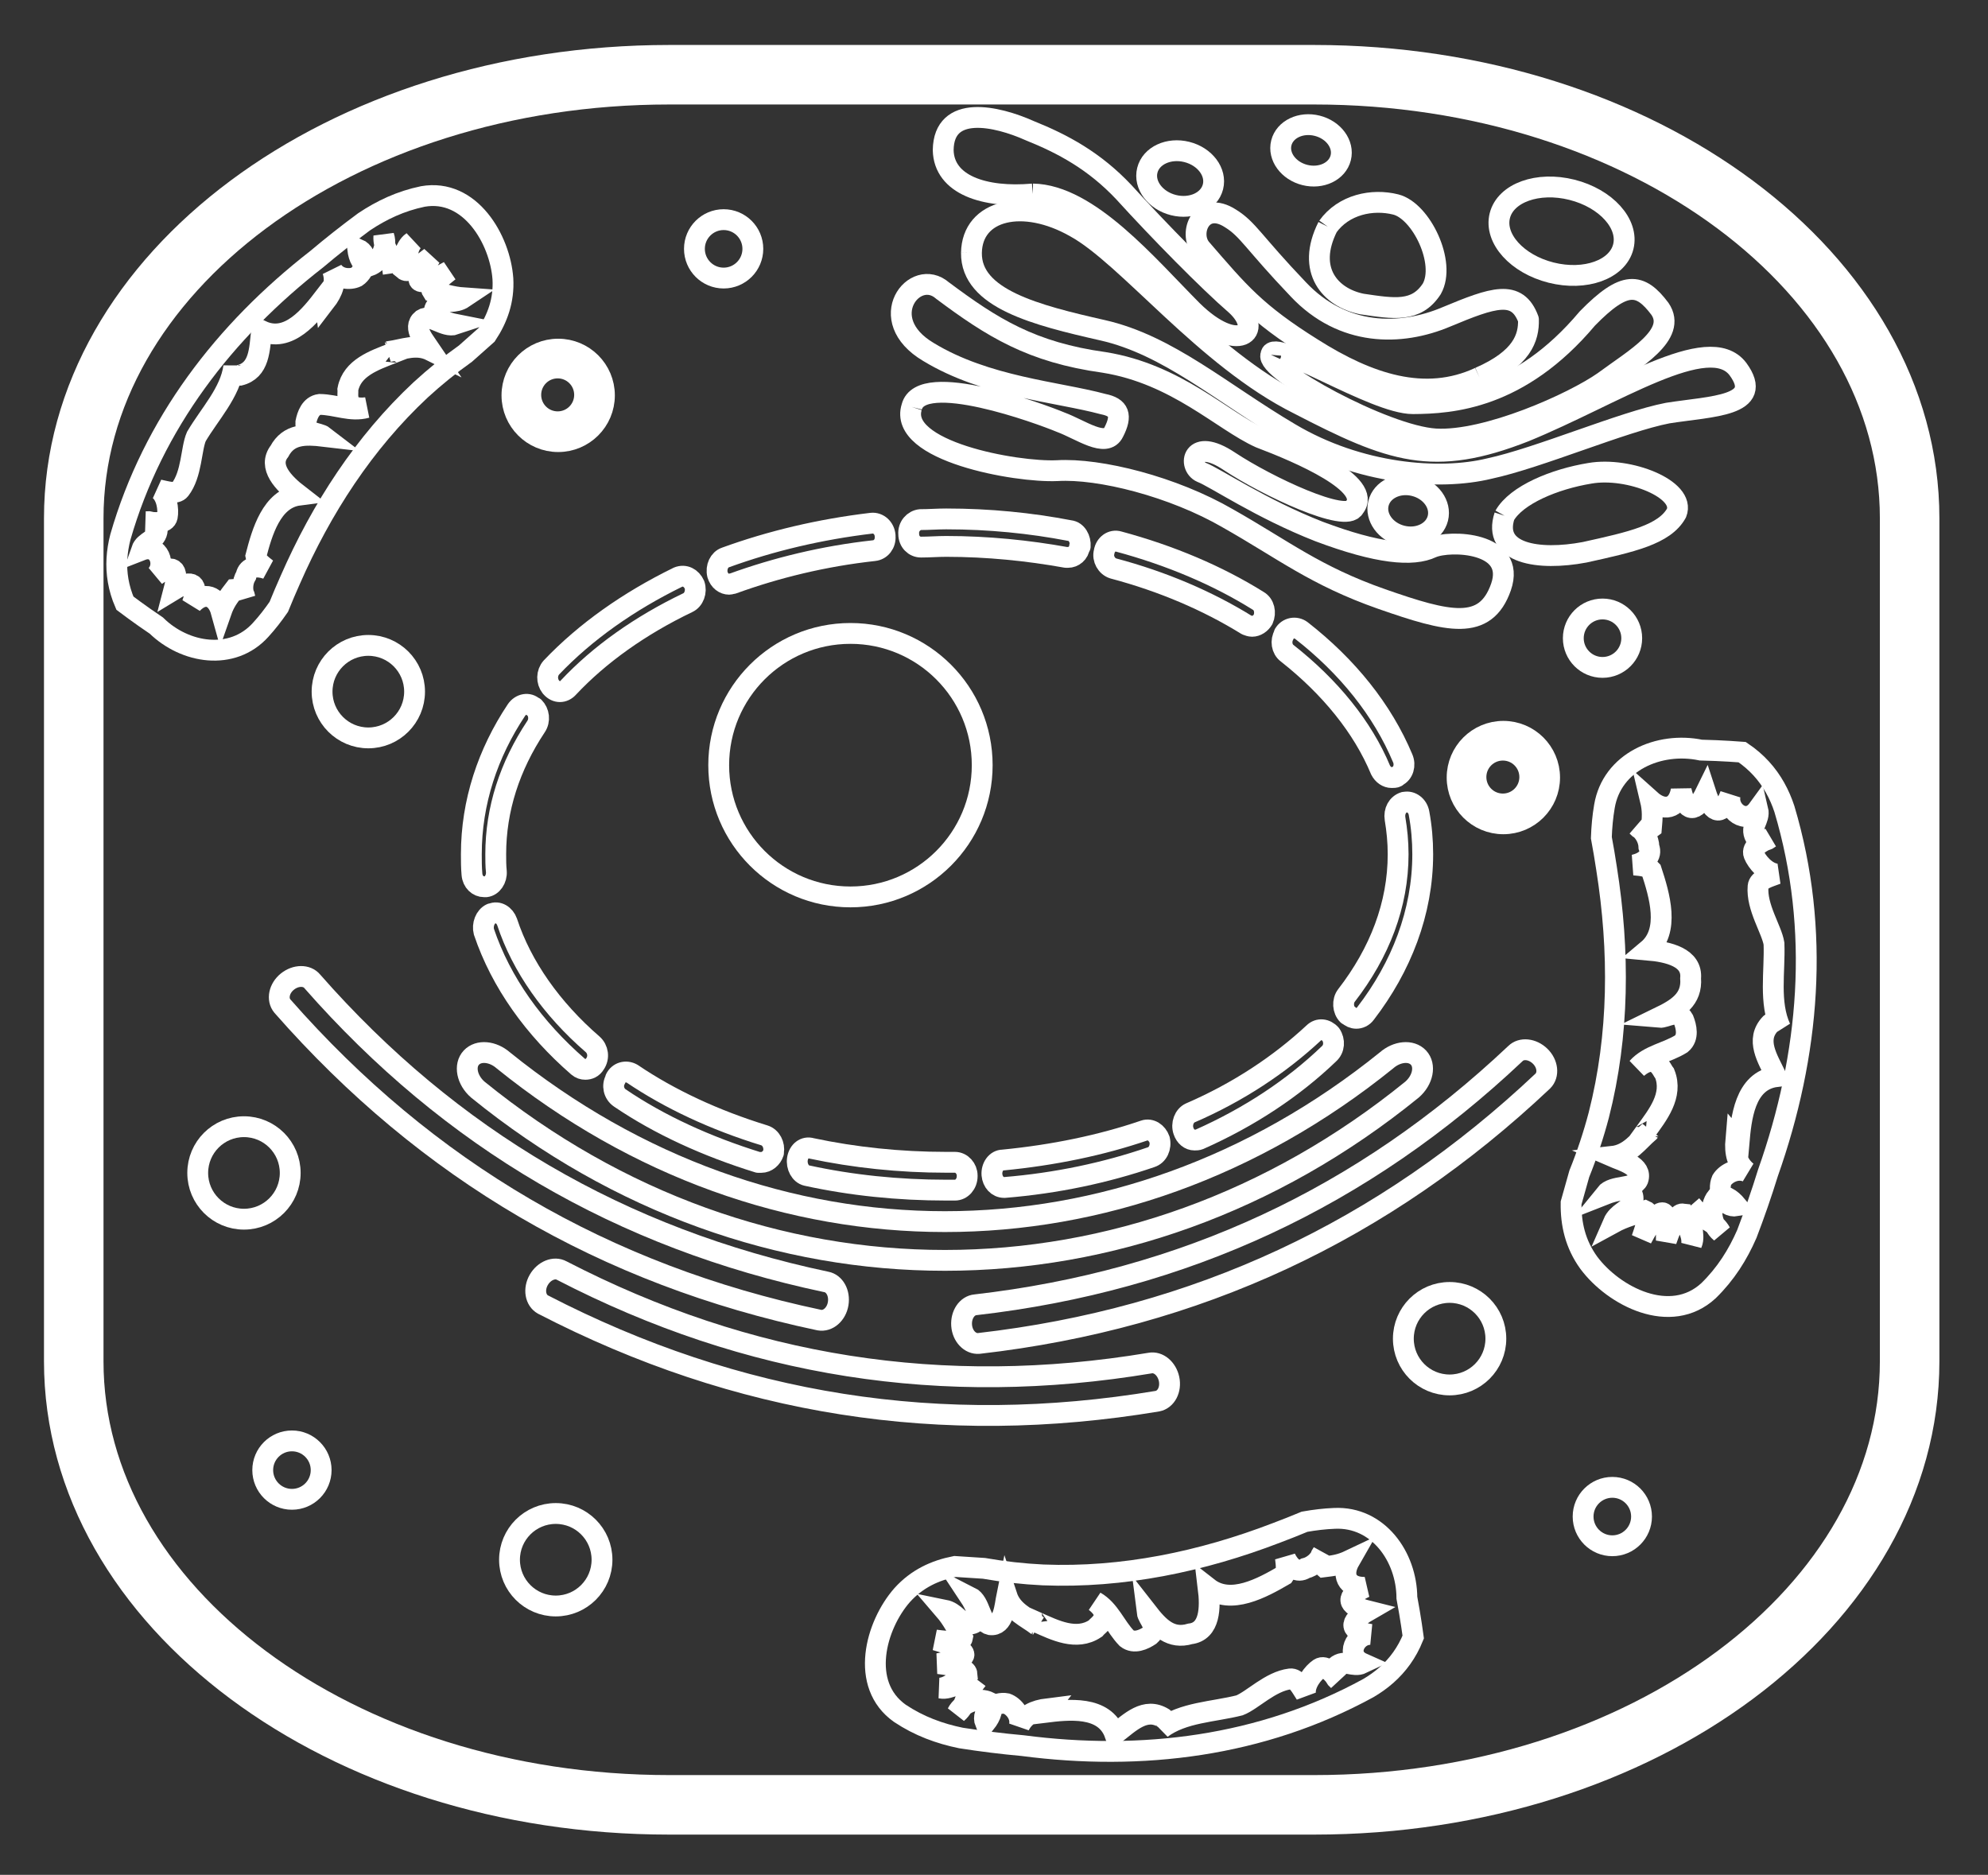 <?xml version="1.0" encoding="UTF-8" standalone="no"?>
<svg
   xmlns:dc="http://purl.org/dc/elements/1.1/"
   xmlns:cc="http://creativecommons.org/ns#"
   xmlns:rdf="http://www.w3.org/1999/02/22-rdf-syntax-ns#"
   xmlns:svg="http://www.w3.org/2000/svg"
   xmlns="http://www.w3.org/2000/svg"
   xmlns:sodipodi="http://sodipodi.sourceforge.net/DTD/sodipodi-0.dtd"
   xmlns:inkscape="http://www.inkscape.org/namespaces/inkscape"
   viewBox="0 0 668 630"
   height="630"
   width="668"
   xml:space="preserve"
   version="1.1"
   id="svg2"
   inkscape:version="0.91 r13725"
   sodipodi:docname="cell.svg"><rect x="0" y="0" width="668" height="630" fill="#333333" stroke="none"/><sodipodi:namedview
     pagecolor="#ffffff"
     bordercolor="#666666"
     borderopacity="1"
     objecttolerance="10"
     gridtolerance="10"
     guidetolerance="10"
     inkscape:pageopacity="0"
     inkscape:pageshadow="2"
     inkscape:window-width="1920"
     inkscape:window-height="998"
     id="namedview102"
     showgrid="false"
     inkscape:zoom="0.37460317"
     inkscape:cx="33.682203"
     inkscape:cy="315"
     inkscape:window-x="0"
     inkscape:window-y="0"
     inkscape:window-maximized="1"
     inkscape:current-layer="svg2" /><defs
     id="defs6"><clipPath
       id="clipPath16"
       clipPathUnits="userSpaceOnUse"><path
         id="path18"
         d="m 0,595.28 841.89,0 L 841.89,0 0,0 0,595.28 Z" /></clipPath></defs><g
     id="g32"
     transform="matrix(1.25,0,0,-1.25,641.666,457.439)"
     style="stroke:#ffffff;stroke-width:16;stroke-miterlimit:4;stroke-dasharray:none;stroke-opacity:1"><path
       inkscape:connector-curvature="0"
       d="m 0,0 c 0,-65.851 -71.66,-119.234 -160.057,-119.234 l -173.395,0 c -88.397,0 -160.057,53.383 -160.057,119.234 l 0,226.629 c 0,65.851 71.66,119.233 160.057,119.233 l 173.395,0 C -71.66,345.862 0,292.48 0,226.629 L 0,0 Z"
       style="fill:none;stroke:#ffffff;stroke-width:16;stroke-linecap:butt;stroke-linejoin:miter;stroke-miterlimit:4;stroke-dasharray:none;stroke-opacity:1"
       id="path34" /></g><g
     id="g44"
     transform="matrix(1.25,0,0,-1.25,330.037,257.121)"
     style="stroke:#ffffff;stroke-width:5.6;stroke-miterlimit:4;stroke-dasharray:none;stroke-opacity:1"><path
       inkscape:connector-curvature="0"
       d="m 0,0 c 0,-19.56 -15.856,-35.416 -35.416,-35.416 -19.56,0 -35.416,15.856 -35.416,35.416 0,19.56 15.856,35.416 35.416,35.416 C -15.856,35.416 0,19.56 0,0 Z"
       style="fill:none;stroke:#ffffff;stroke-width:5.6;stroke-linecap:butt;stroke-linejoin:miter;stroke-miterlimit:4;stroke-dasharray:none;stroke-opacity:1"
       id="path46" /></g><g
     id="g52"
     transform="matrix(1.25,0,0,-1.25,585.396,252.742)"
     style="stroke:#ffffff;stroke-width:5.6;stroke-miterlimit:4;stroke-dasharray:none;stroke-opacity:1"><path
       inkscape:connector-curvature="0"
       d="m 0,0 c 3.927,-2.645 6.784,-5.891 8.838,-9.537 1.027,-1.824 1.854,-3.747 2.513,-5.745 9.729,-32.605 6.778,-66.151 -4.42,-97.827 -0.853,-2.763 -1.756,-5.513 -2.703,-8.249 -0.947,-2.735 -1.94,-5.457 -2.973,-8.163 -1.212,-2.775 -2.625,-5.46 -4.317,-8.015 -1.692,-2.554 -3.666,-4.978 -5.978,-7.239 -10.22,-9.431 -25.487,-1.515 -32.204,7.527 -1.814,2.508 -3.019,5.118 -3.763,7.803 -0.742,2.686 -1.024,5.447 -0.98,8.256 0.75,2.596 1.487,5.208 2.204,7.832 1.042,2.584 1.999,5.194 2.872,7.826 0.874,2.631 1.663,5.286 2.368,7.96 5.504,21.578 5.608,44.105 2.091,66.289 -0.416,2.761 -0.885,5.525 -1.401,8.293 0.099,2.813 0.345,5.609 0.823,8.384 1.998,12.031 14.685,17.489 25.919,15.157 C -5.373,0.428 0,0 0,0 Z"
       style="fill:none;stroke:#ffffff;stroke-width:5.6;stroke-linecap:butt;stroke-linejoin:miter;stroke-miterlimit:4;stroke-dasharray:none;stroke-opacity:1"
       id="path54" /></g><g
     id="g60"
     transform="matrix(1.25,0,0,-1.25,581.411,267.091)"
     style="stroke:#ffffff;stroke-width:5.6;stroke-miterlimit:4;stroke-dasharray:none;stroke-opacity:1"><path
       inkscape:connector-curvature="0"
       d="m 0,0 c -1.064,-4.131 4.199,-8.35 7.404,-3.937 0.686,-2.877 -2.273,-4.495 -0.655,-7.454 0.85,-1.014 2.713,-1.178 3.727,-0.328 -1.946,-0.768 -4.905,-2.386 -4.137,-4.332 0.768,-1.945 3.317,-4.987 6.113,-5.232 -1.946,-0.768 -4.823,-1.454 -4.987,-3.318 -0.492,-5.591 3.675,-11.592 4.279,-15.401 0.277,-7.536 -1.393,-15.841 1.761,-22.691 -0.85,1.013 -1.7,2.027 -2.714,1.177 -4.137,-4.331 -0.82,-9.318 1.566,-14.223 -8.55,-1.126 -9.452,-11.376 -10.025,-17.899 l -0.85,1.014 c -0.328,-3.727 0.358,-6.605 2.989,-8.714 -2.713,1.178 -5.673,-0.44 -6.768,-2.222 -1.178,-2.713 0.276,-7.536 4.085,-6.932 -1.7,2.027 -3.481,3.123 -5.427,2.355 -2.109,-2.631 -1.587,-7.373 1.044,-9.482 -1.618,2.959 -4.413,3.205 -6.113,5.233 -3.041,-2.55 -0.492,-5.591 -1.669,-8.305 0.246,2.796 -1.454,4.823 -2.482,8.032 -1.027,0.122 -2.652,-2.198 -4.341,-7.204 0.09,5.147 -0.014,7.513 -1.105,7.525 -1.091,0.012 -3.088,-2.361 -5.502,-6.944 1.611,4.653 2.163,6.965 0.971,7.473 -2.808,-0.966 -5.686,-1.652 -8.645,-3.269 1.177,2.713 4.055,3.399 5.151,5.181 1.423,5.509 -5.345,3.287 -7.291,2.519 2.109,2.632 7.618,1.208 8.796,3.922 1.26,3.645 -4.249,5.069 -6.963,6.246 2.371,0.261 4.104,1.283 5.625,2.557 1.52,1.275 2.829,2.803 4.35,4.08 -0.001,-0.002 -0.933,0.08 -0.933,0.08 3.206,4.413 7.425,9.676 5.121,15.513 -0.85,1.014 -2.304,5.837 -7.373,1.588 3.124,3.481 7.865,4.003 11.838,6.471 2.027,1.7 1.342,4.577 0.574,6.523 -1.618,2.959 -4.659,0.409 -6.523,0.573 4.905,2.386 8.878,4.854 8.438,10.526 0.492,5.591 -5.949,7.097 -11.54,7.589 6.083,5.099 3.175,14.745 0.953,21.514 -0.85,1.013 -2.713,1.177 -4.577,1.341 2.878,0.686 4.905,2.386 3.961,4.829 -0.064,2.106 -1.278,4.325 -3.059,5.421 0.85,-1.014 2.713,-1.178 3.727,-0.328 0.246,2.796 0.41,4.659 -0.276,7.537 3.481,-3.123 7.291,-2.519 8.269,2.558 1.303,-5.732 3.799,-6.343 6.606,-0.581 C -4.604,-5.603 -2.09,-5.525 0,0 Z"
       style="fill:none;stroke:#ffffff;stroke-width:5.6;stroke-linecap:butt;stroke-linejoin:miter;stroke-miterlimit:4;stroke-dasharray:none;stroke-opacity:1"
       id="path62" /></g><g
     id="g68"
     transform="matrix(1.25,0,0,-1.25,41.972,202.682)"
     style="stroke:#ffffff;stroke-width:5.6;stroke-miterlimit:4;stroke-dasharray:none;stroke-opacity:1"><path
       inkscape:connector-curvature="0"
       d="m 0,0 c -1.756,4.06 -2.367,8.053 -2.146,11.956 0.111,1.952 0.43,3.881 0.919,5.785 8.778,30.55 28.004,55.451 52.777,74.724 2.063,1.743 4.158,3.451 6.282,5.126 2.124,1.674 4.276,3.315 6.453,4.923 2.352,1.571 4.816,2.972 7.435,4.129 2.618,1.156 5.392,2.068 8.35,2.682 12.791,2.268 20.811,-11.653 21.538,-22.151 0.164,-2.886 -0.204,-5.546 -0.972,-8.034 -0.77,-2.486 -1.94,-4.8 -3.39,-6.988 -1.898,-1.663 -3.794,-3.347 -5.68,-5.05 -2.122,-1.507 -4.19,-3.077 -6.203,-4.708 -2.013,-1.63 -3.972,-3.32 -5.875,-5.068 C 64.285,43.127 52.851,25.458 44.437,6.236 43.374,3.855 42.349,1.445 41.361,-0.993 39.865,-3.156 38.263,-5.231 36.488,-7.173 28.853,-15.63 16.123,-13.529 8.462,-6.034 4.01,-3.045 0,0 0,0 Z"
       style="fill:none;stroke:#ffffff;stroke-width:5.6;stroke-linecap:butt;stroke-linejoin:miter;stroke-miterlimit:4;stroke-dasharray:none;stroke-opacity:1"
       id="path70" /></g><g
     id="g76"
     transform="matrix(1.25,0,0,-1.25,52.337,193.403)"
     style="stroke:#ffffff;stroke-width:5.6;stroke-miterlimit:4;stroke-dasharray:none;stroke-opacity:1"><path
       inkscape:connector-curvature="0"
       d="m 0,0 c 2.919,2.713 0.905,8.684 -3.84,6.828 0.91,2.609 4.053,2.39 4.272,5.534 -0.157,1.225 -1.541,2.293 -2.766,2.136 1.917,-0.377 5.06,-0.596 5.437,1.322 0.376,1.917 -0.097,5.594 -2.172,7.197 1.918,-0.377 4.527,-1.287 5.595,0.096 3.204,4.15 2.95,10.97 4.395,14.271 3.58,6.067 9.079,11.758 10.05,18.736 0.158,-1.225 0.316,-2.451 1.541,-2.293 5.437,1.322 5.341,6.916 5.936,11.977 7.293,-3.424 13.168,4.185 16.907,9.027 l 0.157,-1.226 c 2.136,2.766 3.047,5.376 2.04,8.361 1.541,-2.294 4.684,-2.513 6.444,-1.663 2.294,1.541 3.581,6.067 0.28,7.512 0.315,-2.452 1.164,-4.212 3.082,-4.588 2.985,1.007 4.964,4.999 3.957,7.985 -0.219,-3.143 1.856,-4.746 2.171,-7.197 3.678,0.473 3.205,4.15 5.499,5.691 -1.602,-2.075 -1.287,-4.527 -2.095,-7.568 0.746,-0.614 3.193,0.392 7.045,3.478 -2.665,-4.002 -3.776,-5.916 -2.924,-6.475 0.852,-0.56 3.619,0.301 7.827,2.689 -3.612,-2.849 -5.21,-4.388 -4.529,-5.389 2.696,-0.656 5.305,-1.566 8.448,-1.785 -2.294,-1.541 -4.903,-0.631 -6.663,-1.48 -3.896,-3.616 2.548,-5.279 4.465,-5.656 -2.985,-1.007 -6.601,2.889 -8.895,1.349 -2.828,-2.233 0.788,-6.129 2.329,-8.423 -1.996,0.989 -3.874,1.059 -5.713,0.823 -1.838,-0.236 -3.638,-0.779 -5.478,-1.017 0.002,10e-4 0.694,-0.533 0.694,-0.533 -4.746,-1.856 -10.717,-3.87 -11.846,-9.622 0.157,-1.226 -1.13,-5.752 4.999,-4.964 -4.211,-1.165 -8.204,0.814 -12.572,0.875 -2.452,-0.315 -3.362,-2.924 -3.739,-4.841 -0.219,-3.143 3.459,-2.671 4.842,-3.739 -5.061,0.596 -9.43,0.657 -11.942,-4.027 -3.205,-4.15 1.103,-8.58 5.253,-11.785 C 31.137,20.671 28.563,11.618 26.899,5.174 27.057,3.948 28.44,2.88 29.824,1.812 c -2.609,0.91 -5.061,0.595 -5.55,-1.803 -1.01,-1.688 -1.174,-4.046 -0.325,-5.806 -0.158,1.226 -1.541,2.294 -2.767,2.137 -1.602,-2.075 -2.67,-3.459 -3.581,-6.068 -1.164,4.212 -4.465,5.656 -7.793,2.155 1.863,5.166 0.208,6.904 -4.904,3.787 C 6.445,2.087 4.429,3.293 0,0 Z"
       style="fill:none;stroke:#ffffff;stroke-width:5.6;stroke-linecap:butt;stroke-linejoin:miter;stroke-miterlimit:4;stroke-dasharray:none;stroke-opacity:1"
       id="path78" /></g><g
     id="g84"
     transform="matrix(1.25,0,0,-1.25,474.87,550.098)"
     style="stroke:#ffffff;stroke-width:5.6;stroke-miterlimit:4;stroke-dasharray:none;stroke-opacity:1"><path
       inkscape:connector-curvature="0"
       d="m 0,0 c -1.702,-4.224 -4.182,-7.562 -7.201,-10.225 -1.509,-1.332 -3.152,-2.494 -4.9,-3.515 -28.721,-15.685 -60.868,-19.631 -92.909,-15.445 -2.77,0.249 -5.537,0.547 -8.3,0.89 -2.763,0.343 -5.522,0.731 -8.275,1.16 -2.853,0.585 -5.662,1.376 -8.404,2.456 -2.742,1.079 -5.418,2.451 -8.008,4.172 -10.919,7.724 -6.532,23.671 0.628,31.802 1.995,2.208 4.208,3.865 6.586,5.103 2.377,1.237 4.918,2.055 7.569,2.576 2.592,-0.185 5.197,-0.355 7.809,-0.504 2.64,-0.462 5.286,-0.84 7.937,-1.133 2.65,-0.294 5.305,-0.505 7.963,-0.633 21.4,-0.853 42.612,3.564 62.775,11.317 2.513,0.944 5.019,1.939 7.52,2.98 2.666,0.471 5.345,0.799 8.051,0.905 C -9.441,32.438 -1.765,21.597 -1.708,10.563 -0.674,5.14 0,0 0,0 Z"
       style="fill:none;stroke:#ffffff;stroke-width:5.6;stroke-linecap:butt;stroke-linejoin:miter;stroke-miterlimit:4;stroke-dasharray:none;stroke-opacity:1"
       id="path86" /></g><g
     id="g92"
     transform="matrix(1.25,0,0,-1.25,460.574,549.225)"
     style="stroke:#ffffff;stroke-width:5.6;stroke-miterlimit:4;stroke-dasharray:none;stroke-opacity:1"><path
       inkscape:connector-curvature="0"
       d="m 0,0 c -4.099,0.173 -7.013,-5.623 -2.22,-7.754 -2.569,-1.222 -4.684,1.238 -7.143,-0.877 -0.784,-1.002 -0.564,-2.788 0.438,-3.572 -1.112,1.677 -3.227,4.136 -4.903,3.024 -1.676,-1.112 -4.026,-4.12 -3.698,-6.799 -1.112,1.676 -2.334,4.246 -4.12,4.026 -5.357,-0.657 -10.167,-5.78 -13.629,-7.111 -7.034,-1.77 -15.18,-1.864 -20.993,-6.203 0.784,1.002 1.567,2.005 0.564,2.788 -4.903,3.024 -8.929,-1.096 -13.065,-4.323 -2.773,7.818 -12.595,6.612 -18.846,5.844 l 0.783,1.003 c -3.571,-0.439 -6.141,-1.66 -7.598,-4.559 0.564,2.789 -1.55,5.249 -3.446,5.922 -2.788,0.564 -7.034,-1.77 -5.703,-5.232 1.567,2.005 2.241,3.901 1.129,5.577 -2.899,1.457 -7.254,0.016 -8.711,-2.882 2.46,2.115 2.131,4.794 3.698,6.799 -3.008,2.35 -5.358,-0.658 -8.147,-0.094 2.679,0.329 4.246,2.334 7.058,3.944 -0.091,0.991 -2.599,2.055 -7.646,2.64 4.859,0.946 7.064,1.518 6.857,2.547 -0.207,1.029 -2.84,2.432 -7.634,3.784 4.7,-0.583 6.984,-0.638 7.224,0.585 -1.472,2.448 -2.693,5.017 -4.808,7.477 2.788,-0.564 4.01,-3.134 5.906,-3.807 5.467,-0.236 2.021,5.686 0.909,7.363 2.898,-1.457 2.663,-6.925 5.451,-7.489 3.682,-0.454 3.917,5.013 4.481,7.802 0.72,-2.178 2.028,-3.604 3.532,-4.779 1.504,-1.175 3.204,-2.099 4.71,-3.275 -0.002,10e-4 -0.112,0.894 -0.112,0.894 4.794,-2.131 10.59,-5.045 15.619,-1.708 0.783,1.002 5.029,3.336 0.016,7.253 3.901,-2.24 5.342,-6.596 8.459,-9.839 2.005,-1.566 4.575,-0.344 6.251,0.768 2.459,2.115 -0.548,4.465 -0.767,6.251 3.226,-4.136 6.344,-7.379 11.592,-5.829 5.358,0.658 5.483,7.018 4.826,12.376 6.015,-4.7 14.506,-0.032 20.428,3.414 0.783,1.003 0.564,2.789 0.345,4.575 1.222,-2.569 3.227,-4.136 5.336,-2.758 1.968,0.482 3.813,2.068 4.486,3.964 -0.783,-1.003 -0.564,-2.789 0.439,-3.572 2.679,0.329 4.465,0.548 7.034,1.77 -2.24,-3.901 -0.909,-7.363 4.064,-7.266 C -6.686,10.287 -6.76,7.818 -0.777,6.331 -6.193,3.208 -5.617,0.859 0,0 Z"
       style="fill:none;stroke:#ffffff;stroke-width:5.6;stroke-linecap:butt;stroke-linejoin:miter;stroke-miterlimit:4;stroke-dasharray:none;stroke-opacity:1"
       id="path94" /></g><g
     id="g100"
     transform="matrix(1.25,0,0,-1.25,497.134,126.815)"
     style="fill:none;stroke:#ffffff;stroke-width:5.6;stroke-miterlimit:4;stroke-dasharray:none;stroke-opacity:1"><path
       inkscape:connector-curvature="0"
       d="m 0,0 c -14.694,-6.851 -29.919,-1.711 -44.857,7.754 -15.284,9.552 -19.795,15.083 -30.006,26.882 -3.482,4.168 0.164,13.128 7.935,8.09 4.771,-2.95 6.071,-6.338 18.222,-19.063 11.938,-12.67 27.485,-12.619 39.826,-7.387 12.519,5.211 19.001,7.518 22.037,-0.705 C 13.305,10.699 11.485,5.01 0,0"
       style="fill:none;fill-opacity:1;fill-rule:nonzero;stroke:#ffffff;stroke-width:5.6;stroke-linecap:butt;stroke-linejoin:round;stroke-miterlimit:4;stroke-dasharray:none;stroke-opacity:1"
       id="path102" /></g><g
     id="g108"
     transform="matrix(1.25,0,0,-1.25,326.421,84.967)"
     style="fill:none;stroke:#ffffff;stroke-width:5.6;stroke-miterlimit:4;stroke-dasharray:none;stroke-opacity:1"><path
       inkscape:connector-curvature="0"
       d="m 0,0 c 0.188,11.665 13.948,14.833 27.87,6.915 14.15,-7.745 34.964,-35.09 60.121,-47.604 24.842,-12.872 36.166,-17.03 60.806,-7.324 24.087,9.868 49.437,27.126 57.256,16.762 7.295,-10.002 -7.026,-9.946 -18.884,-11.82 -11.986,-2.302 -34.654,-12.066 -47.944,-14.915 -13.394,-3.26 -34.969,-1.587 -53.605,9.495 -18.299,10.79 -32.725,23.712 -50.381,27.69 C 17.395,-16.752 -0.153,-12.341 0,0"
       style="fill:none;fill-opacity:1;fill-rule:nonzero;stroke:#ffffff;stroke-width:5.6;stroke-linecap:butt;stroke-linejoin:round;stroke-miterlimit:4;stroke-dasharray:none;stroke-opacity:1"
       id="path110" /></g><g
     id="g116"
     transform="matrix(1.25,0,0,-1.25,347.05,65.188)"
     style="fill:none;stroke:#ffffff;stroke-width:5.6;stroke-miterlimit:4;stroke-dasharray:none;stroke-opacity:1"><path
       inkscape:connector-curvature="0"
       d="M 0,0 C 15.065,-0.251 30.872,-19.289 42.937,-31.392 55.056,-43.28 62.485,-37.179 54.69,-29.915 47.123,-23.374 33.841,-9.839 24.462,0.487 16.562,8.88 8.088,13.444 -0.82,17.016 -9.817,21.046 -23.937,24.159 -24.096,11.798 -23.908,2.451 -13.043,-1.153 0,0"
       style="fill:none;fill-opacity:1;fill-rule:nonzero;stroke:#ffffff;stroke-width:5.6;stroke-linecap:butt;stroke-linejoin:round;stroke-miterlimit:4;stroke-dasharray:none;stroke-opacity:1"
       id="path118" /></g><g
     id="g124"
     transform="matrix(1.25,0,0,-1.25,427.046,119.224)"
     style="fill:none;stroke:#ffffff;stroke-width:5.6;stroke-miterlimit:4;stroke-dasharray:none;stroke-opacity:1"><path
       inkscape:connector-curvature="0"
       d="m 0,0 c 0.393,4.743 27.766,-13.176 38.185,-13.133 10.239,0.065 28.629,1.179 46.871,22.89 10.041,10.28 14.21,9.668 19.521,2.596 C 109.323,5.4 97.882,-0.994 89.427,-7.244 81.317,-12.938 58.031,-23.423 44.26,-22.623 30.514,-21.806 -1.799,-3.977 0,0"
       style="fill:none;fill-opacity:1;fill-rule:nonzero;stroke:#ffffff;stroke-width:5.6;stroke-linecap:butt;stroke-linejoin:round;stroke-miterlimit:4;stroke-dasharray:none;stroke-opacity:1"
       id="path126" /></g><g
     id="g132"
     transform="matrix(1.25,0,0,-1.25,446.149,76.171)"
     style="fill:none;stroke:#ffffff;stroke-width:5.6;stroke-miterlimit:4;stroke-dasharray:none;stroke-opacity:1"><path
       inkscape:connector-curvature="0"
       d="m 0,0 c -5.902,-11.718 0.72,-19.1 9.183,-20.791 8.572,-1.26 14.602,-2.339 18.78,4.073 C 31.882,-9.783 25.144,4.241 18.271,5.968 11.977,7.551 4.268,5.953 0,0"
       style="fill:none;fill-opacity:1;fill-rule:nonzero;stroke:#ffffff;stroke-width:5.6;stroke-linecap:butt;stroke-linejoin:round;stroke-miterlimit:4;stroke-dasharray:none;stroke-opacity:1"
       id="path134" /></g><g
     id="g140"
     transform="matrix(1.25,0,0,-1.25,306.368,136.744)"
     style="fill:none;stroke:#ffffff;stroke-width:5.6;stroke-miterlimit:4;stroke-dasharray:none;stroke-opacity:1"><path
       inkscape:connector-curvature="0"
       d="m 0,0 c -3.782,-11.868 27.981,-17.644 39.108,-17.127 11.374,0.685 31.154,-4.287 45.896,-12.849 14.811,-8.372 23.447,-15.399 41.326,-21.666 17.884,-6.245 27.861,-8.753 32.058,3.218 4.232,12.193 -13.697,12.718 -18.545,10.623 -5.143,-2.459 -14.561,-1.633 -30.368,4.32 -15.734,6.164 -27.984,14.537 -31.573,15.9 -3.719,1.579 -2.658,9.713 7.446,2.984 10.272,-6.794 31.54,-16.766 33.613,-12.431 5.106,6.219 -14.762,14.758 -25.348,18.754 C 83.546,-3.764 71.194,8.846 51.726,11.968 32.174,14.673 21.655,21.299 8.256,31.296 0.837,37.787 -10.388,23.601 4.492,14.774 20.001,5.352 39.137,4.085 51.467,0.756 55.778,-0.098 56.6,-2.284 54.281,-6.787 52.208,-11.122 45.422,-6.102 40.027,-4.102 34.692,-1.863 2.509,9.979 0,0"
       style="fill:none;fill-opacity:1;fill-rule:nonzero;stroke:#ffffff;stroke-width:5.6;stroke-linecap:butt;stroke-linejoin:round;stroke-miterlimit:4;stroke-dasharray:none;stroke-opacity:1"
       id="path142" /></g><g
     id="g156"
     transform="matrix(1.25,0,0,-1.25,385.521,57.22)"
     style="stroke:#ffffff;stroke-width:5.6;stroke-miterlimit:4;stroke-dasharray:none;stroke-opacity:1"><path
       inkscape:connector-curvature="0"
       d="m 0,0 c 0.992,3.945 5.745,6.149 10.618,4.924 4.873,-1.225 8.019,-5.415 7.027,-9.36 C 16.654,-8.38 11.9,-10.585 7.027,-9.36 2.155,-8.135 -0.992,-3.944 0,0 Z"
       style="fill:none;stroke:#ffffff;stroke-width:5.6;stroke-linecap:butt;stroke-linejoin:round;stroke-miterlimit:4;stroke-dasharray:none;stroke-opacity:1"
       id="path158" /></g><g
     id="g172"
     transform="matrix(1.25,0,0,-1.25,463.189,169.15)"
     style="stroke:#ffffff;stroke-width:5.6;stroke-miterlimit:4;stroke-dasharray:none;stroke-opacity:1"><path
       inkscape:connector-curvature="0"
       d="M 0,0 C 0.933,3.712 5.264,5.824 9.672,4.715 14.081,3.607 16.898,-0.301 15.965,-4.013 15.031,-7.726 10.701,-9.837 6.293,-8.729 1.884,-7.62 -0.933,-3.712 0,0 Z"
       style="fill:none;stroke:#ffffff;stroke-width:5.6;stroke-linecap:butt;stroke-linejoin:round;stroke-miterlimit:4;stroke-dasharray:none;stroke-opacity:1"
       id="path174" /></g><g
     id="g188"
     transform="matrix(1.25,0,0,-1.25,503.962,72.478)"
     style="fill:none;fill-opacity:1;stroke:#ffffff;stroke-width:5.6;stroke-miterlimit:4;stroke-dasharray:none;stroke-opacity:1"><path
       inkscape:connector-curvature="0"
       d="M 0,0 C 1.546,6.149 10.229,9.265 19.394,6.962 28.559,4.658 34.735,-2.195 33.19,-8.343 31.644,-14.492 22.961,-17.609 13.796,-15.305 4.631,-13.001 -1.546,-6.149 0,0 Z"
       style="fill:none;fill-opacity:1;stroke:#ffffff;stroke-width:5.6;stroke-linecap:butt;stroke-linejoin:round;stroke-miterlimit:4;stroke-dasharray:none;stroke-opacity:1"
       id="path190" /></g><g
     id="g204"
     transform="matrix(1.25,0,0,-1.25,430.547,48.02)"
     style="stroke:#ffffff;stroke-width:5.6;stroke-miterlimit:4;stroke-dasharray:none;stroke-opacity:1"><path
       inkscape:connector-curvature="0"
       d="M 0,0 C 0.919,3.654 5.237,5.719 9.646,4.61 14.054,3.502 16.883,-0.359 15.965,-4.013 15.046,-7.668 10.727,-9.732 6.319,-8.624 1.91,-7.515 -0.919,-3.654 0,0 Z"
       style="fill:none;stroke:#ffffff;stroke-width:5.6;stroke-linecap:butt;stroke-linejoin:round;stroke-miterlimit:4;stroke-dasharray:none;stroke-opacity:1"
       id="path206" /></g><g
     id="g212"
     transform="matrix(1.25,0,0,-1.25,505.549,173.299)"
     style="fill:none;stroke:#ffffff;stroke-width:5.6;stroke-miterlimit:4;stroke-dasharray:none;stroke-opacity:1"><path
       inkscape:connector-curvature="0"
       d="M 0,0 C -3.332,-10.169 9.04,-12.18 21.528,-9.828 34.125,-7.046 43.004,-5.09 46.219,0.715 48.806,7.112 33.361,13.214 22.97,11.41 13.415,9.853 3.16,5.59 0,0"
       style="fill:none;fill-opacity:1;fill-rule:nonzero;stroke:#ffffff;stroke-width:5.6;stroke-linecap:butt;stroke-linejoin:round;stroke-miterlimit:4;stroke-dasharray:none;stroke-opacity:1"
       id="path214" /></g><g
     id="g220"
     transform="matrix(1.25,0,0,-1.25,172.018,132.858)"
     style="stroke:#ffffff;stroke-width:5.6;stroke-miterlimit:4;stroke-dasharray:none;stroke-opacity:1"><path
       inkscape:connector-curvature="0"
       d="m 0,0 c 0,-6.866 5.566,-12.432 12.432,-12.432 6.866,0 12.432,5.566 12.432,12.432 0,6.866 -5.566,12.432 -12.432,12.432 C 5.566,12.432 0,6.866 0,0 Z"
       style="fill:none;stroke:#ffffff;stroke-width:5.6;stroke-linecap:butt;stroke-linejoin:miter;stroke-miterlimit:4;stroke-dasharray:none;stroke-opacity:1"
       id="path222" /></g><g
     id="g228"
     transform="matrix(1.25,0,0,-1.25,178.346,132.69)"
     style="stroke:#ffffff;stroke-width:5.6;stroke-miterlimit:4;stroke-dasharray:none;stroke-opacity:1"><path
       inkscape:connector-curvature="0"
       d="m 0,0 c 0,-3.996 3.239,-7.235 7.235,-7.235 3.996,0 7.235,3.239 7.235,7.235 0,3.996 -3.239,7.235 -7.235,7.235 C 3.239,7.235 0,3.996 0,0 Z"
       style="fill:none;stroke:#ffffff;stroke-width:5.6;stroke-linecap:butt;stroke-linejoin:miter;stroke-miterlimit:4;stroke-dasharray:none;stroke-opacity:1"
       id="path230" /></g><g
     id="g244"
     transform="matrix(1.25,0,0,-1.25,252.97,83.621)"
     style="stroke:#ffffff;stroke-width:5.6;stroke-miterlimit:4;stroke-dasharray:none;stroke-opacity:1"><path
       inkscape:connector-curvature="0"
       d="m 0,0 c 0,-4.336 -3.515,-7.852 -7.852,-7.852 -4.336,0 -7.852,3.516 -7.852,7.852 0,4.336 3.516,7.852 7.852,7.852 C -3.515,7.852 0,4.336 0,0 Z"
       style="fill:none;stroke:#ffffff;stroke-width:5.6;stroke-linecap:butt;stroke-linejoin:miter;stroke-miterlimit:4;stroke-dasharray:none;stroke-opacity:1"
       id="path246" /></g><g
     id="g268"
     transform="matrix(1.25,0,0,-1.25,548.288,214.453)"
     style="stroke:#ffffff;stroke-width:5.6;stroke-miterlimit:4;stroke-dasharray:none;stroke-opacity:1"><path
       inkscape:connector-curvature="0"
       d="m 0,0 c 0,-4.336 -3.515,-7.852 -7.852,-7.852 -4.336,0 -7.852,3.516 -7.852,7.852 0,4.336 3.516,7.852 7.852,7.852 C -3.515,7.852 0,4.336 0,0 Z"
       style="fill:none;stroke:#ffffff;stroke-width:5.6;stroke-linecap:butt;stroke-linejoin:miter;stroke-miterlimit:4;stroke-dasharray:none;stroke-opacity:1"
       id="path270" /></g><g
     id="g300"
     transform="matrix(1.25,0,0,-1.25,476.82,273.293)"
     style="stroke:#ffffff;stroke-width:5.6;stroke-miterlimit:4;stroke-dasharray:none;stroke-opacity:1"><path
       inkscape:connector-curvature="0"
       d="m 0,0 c -0.331,2.048 -2.149,3.351 -3.802,2.979 l -0.165,0 c -1.818,-0.559 -2.81,-2.42 -2.479,-4.469 0.496,-2.979 0.826,-6.144 0.826,-9.495 0,-13.592 -4.959,-26.439 -13.884,-37.982 -1.157,-1.49 -0.992,-3.91 0.33,-5.214 l 0.166,0 c 0.496,-0.558 1.322,-0.93 2.148,-0.93 0.827,0 1.819,0.372 2.48,1.303 9.587,12.474 15.372,27.183 15.372,42.823 C 0.992,-7.261 0.661,-3.538 0,0 Z"
       style="fill:none;stroke:#ffffff;stroke-width:5.6;stroke-linecap:butt;stroke-linejoin:round;stroke-miterlimit:4;stroke-dasharray:none;stroke-opacity:1"
       id="path302" /></g><g
     id="g316"
     transform="matrix(1.25,0,0,-1.25,256.83,381.518)"
     style="stroke:#ffffff;stroke-width:5.6;stroke-miterlimit:4;stroke-dasharray:none;stroke-opacity:1"><path
       inkscape:connector-curvature="0"
       d="m 0,0 c -13.334,4.099 -25.35,9.689 -35.556,16.583 -1.646,0.931 -3.622,0.372 -4.445,-1.305 l 0,-0.186 c -0.988,-1.677 -0.494,-3.913 1.152,-5.031 10.7,-7.266 23.375,-13.042 37.203,-17.327 l 0.823,0 c 1.481,0 2.798,1.117 3.292,2.608 l 0,0.186 C 2.798,-2.608 1.811,-0.559 0,0 Z"
       style="fill:none;stroke:#ffffff;stroke-width:5.6;stroke-linecap:butt;stroke-linejoin:round;stroke-miterlimit:4;stroke-dasharray:none;stroke-opacity:1"
       id="path318" /></g><g
     id="g332"
     transform="matrix(1.25,0,0,-1.25,320.883,390.567)"
     style="stroke:#ffffff;stroke-width:5.6;stroke-miterlimit:4;stroke-dasharray:none;stroke-opacity:1"><path
       inkscape:connector-curvature="0"
       d="m 0,0 -2.298,0 c -12.636,0 -24.781,1.31 -36.269,3.742 -1.805,0.562 -3.447,-0.748 -3.775,-2.806 -0.328,-2.059 0.821,-4.117 2.462,-4.491 11.98,-2.62 24.617,-3.93 37.582,-3.93 l 2.298,0 c 1.805,0 3.282,1.684 3.282,3.743 l 0,0.187 C 3.282,-1.684 1.805,0 0,0 Z"
       style="fill:none;stroke:#ffffff;stroke-width:5.6;stroke-linecap:butt;stroke-linejoin:round;stroke-miterlimit:4;stroke-dasharray:none;stroke-opacity:1"
       id="path334" /></g><g
     id="g348"
     transform="matrix(1.25,0,0,-1.25,441.404,347.125)"
     style="stroke:#ffffff;stroke-width:5.6;stroke-miterlimit:4;stroke-dasharray:none;stroke-opacity:1"><path
       inkscape:connector-curvature="0"
       d="m 0,0 0,0 c -9.032,-8.406 -20.198,-15.877 -33.171,-21.481 -1.642,-0.747 -2.463,-2.989 -1.806,-4.857 0.493,-1.494 1.642,-2.428 2.956,-2.428 0.493,0 0.821,0 1.314,0.187 13.465,5.977 25.288,13.822 34.812,22.975 1.478,1.308 1.642,3.549 0.493,5.23 C 3.284,1.121 1.314,1.308 0,0 Z"
       style="fill:none;stroke:#ffffff;stroke-width:5.6;stroke-linecap:butt;stroke-linejoin:round;stroke-miterlimit:4;stroke-dasharray:none;stroke-opacity:1"
       id="path350" /></g><g
     id="g364"
     transform="matrix(1.25,0,0,-1.25,384.511,379.882)"
     style="stroke:#ffffff;stroke-width:5.6;stroke-miterlimit:4;stroke-dasharray:none;stroke-opacity:1"><path
       inkscape:connector-curvature="0"
       d="m 0,0 0,0 c -11.633,-3.97 -24.412,-6.616 -38.011,-7.939 -1.802,0 -3.113,-1.891 -2.949,-3.97 0.164,-1.89 1.474,-3.403 3.276,-3.403 l 0.164,0 c 13.927,1.134 27.198,3.97 39.322,8.129 1.802,0.567 2.786,2.646 2.294,4.726 C 3.441,-0.567 1.638,0.567 0,0 Z"
       style="fill:none;stroke:#ffffff;stroke-width:5.6;stroke-linecap:butt;stroke-linejoin:round;stroke-miterlimit:4;stroke-dasharray:none;stroke-opacity:1"
       id="path366" /></g><g
     id="g380"
     transform="matrix(1.25,0,0,-1.25,199.127,350.919)"
     style="stroke:#ffffff;stroke-width:5.6;stroke-miterlimit:4;stroke-dasharray:none;stroke-opacity:1"><path
       inkscape:connector-curvature="0"
       d="m 0,0 0,0 c -10.998,9.525 -19.042,20.918 -22.981,32.872 -0.657,1.868 -2.462,2.988 -4.104,2.241 l -0.164,0 c -1.642,-0.747 -2.462,-2.988 -1.97,-4.856 4.596,-13.634 13.46,-25.961 25.279,-36.234 0.657,-0.56 1.314,-0.747 1.97,-0.747 0.985,0 1.97,0.374 2.627,1.494 C 1.806,-3.549 1.477,-1.307 0,0 Z"
       style="fill:none;stroke:#ffffff;stroke-width:5.6;stroke-linecap:butt;stroke-linejoin:round;stroke-miterlimit:4;stroke-dasharray:none;stroke-opacity:1"
       id="path382" /></g><g
     id="g396"
     transform="matrix(1.25,0,0,-1.25,166.781,292.851)"
     style="stroke:#ffffff;stroke-width:5.6;stroke-miterlimit:4;stroke-dasharray:none;stroke-opacity:1"><path
       inkscape:connector-curvature="0"
       d="m 0,0 c -0.164,1.491 -0.164,3.167 -0.164,4.658 0,12.111 3.771,23.663 10.82,34.283 1.148,1.677 0.82,3.913 -0.492,5.217 l -0.164,0 C 8.689,45.462 6.558,45.089 5.41,43.412 -2.295,31.861 -6.722,18.632 -6.722,4.658 c 0,-1.863 0,-3.54 0.164,-5.403 0.164,-2.05 1.64,-3.354 3.279,-3.354 l 0.328,0 0.164,0 C -1.148,-3.913 0.164,-2.05 0,0 Z"
       style="fill:none;stroke:#ffffff;stroke-width:5.6;stroke-linecap:butt;stroke-linejoin:round;stroke-miterlimit:4;stroke-dasharray:none;stroke-opacity:1"
       id="path398" /></g><g
     id="g412"
     transform="matrix(1.25,0,0,-1.25,309.475,183.84)"
     style="stroke:#ffffff;stroke-width:5.6;stroke-miterlimit:4;stroke-dasharray:none;stroke-opacity:1"><path
       inkscape:connector-curvature="0"
       d="m 0,0 c 2.313,0 4.462,0.185 6.775,0.185 11.071,0 21.977,-1.109 32.222,-2.956 l 0.496,0 c 1.487,0 2.975,1.108 3.14,2.956 l 0.165,0 C 42.963,2.217 41.807,4.249 39.989,4.434 29.413,6.466 18.342,7.574 6.775,7.574 4.462,7.574 2.148,7.389 -0.165,7.389 -1.983,7.205 -3.47,5.542 -3.305,3.51 -3.305,1.478 -1.818,0 0,0 Z"
       style="fill:none;stroke:#ffffff;stroke-width:5.6;stroke-linecap:butt;stroke-linejoin:round;stroke-miterlimit:4;stroke-dasharray:none;stroke-opacity:1"
       id="path414" /></g><g
     id="g428"
     transform="matrix(1.25,0,0,-1.25,432.513,219.511)"
     style="stroke:#ffffff;stroke-width:5.6;stroke-miterlimit:4;stroke-dasharray:none;stroke-opacity:1"><path
       inkscape:connector-curvature="0"
       d="m 0,0 c 11.558,-9.097 20.308,-19.866 25.097,-31.376 0.66,-1.3 1.816,-2.043 2.972,-2.043 0.495,0 0.99,0 1.32,0.186 0,0.186 0.166,0.186 0.166,0.186 1.651,0.742 2.311,2.97 1.486,4.827 C 25.592,-15.224 16.181,-3.528 3.798,6.127 2.312,7.241 0.165,6.869 -0.826,5.198 l 0,-0.185 C -1.816,3.342 -1.486,1.114 0,0 Z"
       style="fill:none;stroke:#ffffff;stroke-width:5.6;stroke-linecap:butt;stroke-linejoin:round;stroke-miterlimit:4;stroke-dasharray:none;stroke-opacity:1"
       id="path430" /></g><g
     id="g444"
     transform="matrix(1.25,0,0,-1.25,974.08,191.013)"
     style="stroke:#ffffff;stroke-width:5.6;stroke-miterlimit:4;stroke-dasharray:none;stroke-opacity:1"><path
       inkscape:connector-curvature="0"
       d="m -480,0 c 13.257,-3.519 25.369,-8.705 35.844,-15.188 0.491,-0.185 0.982,-0.37 1.473,-0.37 1.146,0 2.291,0.741 2.946,1.852 0.818,1.852 0.327,4.075 -1.309,5.001 -10.966,6.853 -23.733,12.224 -37.481,15.928 -1.8,0.556 -3.601,-0.74 -3.928,-2.778 C -482.946,2.593 -481.8,0.556 -480,0 Z"
       style="fill:none;stroke:#ffffff;stroke-width:5.6;stroke-linecap:butt;stroke-linejoin:round;stroke-miterlimit:4;stroke-dasharray:none;stroke-opacity:1"
       id="path446" /></g><g
     id="g460"
     transform="matrix(1.25,0,0,-1.25,245.001,196.326)"
     style="stroke:#ffffff;stroke-width:5.6;stroke-miterlimit:4;stroke-dasharray:none;stroke-opacity:1"><path
       inkscape:connector-curvature="0"
       d="m 0,0 c 0.329,0 0.658,0.185 0.987,0.185 11.674,4.242 24.5,7.378 37.983,8.853 1.809,0.185 3.124,1.845 2.96,3.874 l 0,0.184 c -0.165,2.029 -1.809,3.505 -3.618,3.32 C 24.336,14.756 11.181,11.62 -0.987,7.194 -2.631,6.64 -3.617,4.611 -3.124,2.582 -2.631,0.922 -1.315,0 0,0 Z"
       style="fill:none;stroke:#ffffff;stroke-width:5.6;stroke-linecap:butt;stroke-linejoin:round;stroke-miterlimit:4;stroke-dasharray:none;stroke-opacity:1"
       id="path462" /></g><g
     id="g476"
     transform="matrix(1.25,0,0,-1.25,191.004,231.024)"
     style="stroke:#ffffff;stroke-width:5.6;stroke-miterlimit:4;stroke-dasharray:none;stroke-opacity:1"><path
       inkscape:connector-curvature="0"
       d="m 0,0 0,0 c 8.346,8.899 19.309,16.685 32.073,22.803 1.637,0.742 2.455,2.967 1.8,4.821 -0.818,1.854 -2.618,2.781 -4.418,2.039 C 16.2,23.174 4.582,15.017 -4.582,5.376 -5.891,3.893 -5.891,1.668 -4.746,0.185 L -4.582,0 c 0.655,-0.742 1.473,-1.112 2.291,-1.112 0.818,0 1.636,0.37 2.291,1.112 z"
       style="fill:none;stroke:#ffffff;stroke-width:5.6;stroke-linecap:butt;stroke-linejoin:round;stroke-miterlimit:4;stroke-dasharray:none;stroke-opacity:1"
       id="path478" /></g><g
     id="g484"
     transform="matrix(1.25,0,0,-1.25,476.63,355.392)"
     style="stroke:#ffffff;stroke-width:5.6;stroke-miterlimit:4;stroke-dasharray:none;stroke-opacity:1"><path
       inkscape:connector-curvature="0"
       d="m 0,0 c -1.97,2.1 -5.772,1.717 -8.568,-0.721 -71.597,-57.822 -165.866,-57.822 -237.463,0 -2.796,2.438 -6.597,2.821 -8.568,0.721 -1.97,-2.1 -1.237,-6.009 1.721,-8.588 75.354,-61.223 175.803,-61.223 251.157,0 C 1.237,-6.009 1.97,-2.1 0,0 Z"
       style="fill:none;stroke:#ffffff;stroke-width:5.6;stroke-linecap:round;stroke-linejoin:round;stroke-miterlimit:4;stroke-dasharray:none;stroke-dashoffset:0;stroke-opacity:1"
       id="path486" /></g><g
     id="g492"
     transform="matrix(1.25,0,0,-1.25,517.495,354.905)"
     style="stroke:#ffffff;stroke-width:5.6;stroke-miterlimit:4;stroke-dasharray:none;stroke-opacity:1"><path
       inkscape:connector-curvature="0"
       d="m 0,0 c 2.069,-2.003 2.413,-5.01 0.738,-6.68 -42.842,-40.459 -93.061,-63.828 -151.604,-70.545 -2.355,-0.205 -4.434,1.994 -4.634,4.867 -0.2,2.873 1.472,5.326 3.728,5.523 56.049,6.431 104.129,28.804 145.146,67.54 C -5.022,2.304 -2.069,2.003 0,0 Z"
       style="fill:none;stroke:#ffffff;stroke-width:5.6;stroke-linecap:round;stroke-linejoin:round;stroke-miterlimit:4;stroke-dasharray:none;stroke-dashoffset:0;stroke-opacity:1"
       id="path494" /></g><g
     id="g500"
     transform="matrix(1.25,0,0,-1.25,281.636,438.076)"
     style="stroke:#ffffff;stroke-width:5.6;stroke-miterlimit:4;stroke-dasharray:none;stroke-opacity:1"><path
       inkscape:connector-curvature="0"
       d="m 0,0 c -0.468,-2.842 -2.743,-4.837 -5.07,-4.412 -57.657,12.166 -105.47,40.13 -144.338,84.421 -1.511,1.819 -0.887,4.78 1.36,6.581 2.248,1.801 5.216,1.824 6.663,0.082 C -104.172,44.268 -58.396,17.495 -3.195,5.847 -0.967,5.44 0.468,2.842 0,0 Z"
       style="fill:none;stroke:#ffffff;stroke-width:5.6;stroke-linecap:round;stroke-linejoin:round;stroke-miterlimit:4;stroke-dasharray:none;stroke-dashoffset:0;stroke-opacity:1"
       id="path502" /></g><g
     id="g508"
     transform="matrix(1.25,0,0,-1.25,392.821,463.385)"
     style="stroke:#ffffff;stroke-width:5.6;stroke-miterlimit:4;stroke-dasharray:none;stroke-opacity:1"><path
       inkscape:connector-curvature="0"
       d="m 0,0 c 0.6,-2.817 -0.791,-5.504 -3.112,-5.957 -58.123,-9.697 -112.841,-1.094 -165.184,25.973 -2.07,1.143 -2.569,4.128 -1.133,6.624 1.435,2.497 4.191,3.6 6.174,2.506 C -113.142,3.232 -60.755,-5.005 -5.107,4.28 -2.885,4.713 -0.6,2.817 0,0 Z"
       style="fill:none;stroke:#ffffff;stroke-width:5.6;stroke-linecap:round;stroke-linejoin:round;stroke-miterlimit:4;stroke-dasharray:none;stroke-dashoffset:0;stroke-opacity:1"
       id="path510" /></g><g
     id="g516"
     transform="matrix(1.25,0,0,-1.25,108.222,232.414)"
     style="stroke:#ffffff;stroke-width:5.6;stroke-miterlimit:4;stroke-dasharray:none;stroke-opacity:1"><path
       inkscape:connector-curvature="0"
       d="m 0,0 c 0,-6.866 5.566,-12.432 12.432,-12.432 6.866,0 12.432,5.566 12.432,12.432 0,6.866 -5.566,12.432 -12.432,12.432 C 5.566,12.432 0,6.866 0,0 Z"
       style="fill:none;stroke:#ffffff;stroke-width:5.6;stroke-linecap:butt;stroke-linejoin:miter;stroke-miterlimit:4;stroke-dasharray:none;stroke-opacity:1"
       id="path518" /></g><g
     id="g532"
     transform="matrix(1.25,0,0,-1.25,471.55,449.84)"
     style="stroke:#ffffff;stroke-width:5.6;stroke-miterlimit:4;stroke-dasharray:none;stroke-opacity:1"><path
       inkscape:connector-curvature="0"
       d="m 0,0 c 0,-6.866 5.566,-12.432 12.432,-12.432 6.866,0 12.432,5.566 12.432,12.432 0,6.866 -5.566,12.432 -12.432,12.432 C 5.566,12.432 0,6.866 0,0 Z"
       style="fill:none;stroke:#ffffff;stroke-width:5.6;stroke-linecap:butt;stroke-linejoin:miter;stroke-miterlimit:4;stroke-dasharray:none;stroke-opacity:1"
       id="path534" /></g><g
     id="g548"
     transform="matrix(1.25,0,0,-1.25,66.437,394.144)"
     style="stroke:#ffffff;stroke-width:5.6;stroke-miterlimit:4;stroke-dasharray:none;stroke-opacity:1"><path
       inkscape:connector-curvature="0"
       d="m 0,0 c 0,-6.866 5.566,-12.432 12.432,-12.432 6.866,0 12.432,5.566 12.432,12.432 0,6.866 -5.566,12.432 -12.432,12.432 C 5.566,12.432 0,6.866 0,0 Z"
       style="fill:none;stroke:#ffffff;stroke-width:5.6;stroke-linecap:butt;stroke-linejoin:miter;stroke-miterlimit:4;stroke-dasharray:none;stroke-opacity:1"
       id="path550" /></g><g
     id="g564"
     transform="matrix(1.25,0,0,-1.25,171.203,524.121)"
     style="stroke:#ffffff;stroke-width:5.6;stroke-miterlimit:4;stroke-dasharray:none;stroke-opacity:1"><path
       inkscape:connector-curvature="0"
       d="m 0,0 c 0,-6.866 5.566,-12.432 12.432,-12.432 6.866,0 12.432,5.566 12.432,12.432 0,6.866 -5.566,12.432 -12.432,12.432 C 5.566,12.432 0,6.866 0,0 Z"
       style="fill:none;stroke:#ffffff;stroke-width:5.6;stroke-linecap:butt;stroke-linejoin:miter;stroke-miterlimit:4;stroke-dasharray:none;stroke-opacity:1"
       id="path566" /></g><g
     id="g580"
     transform="matrix(1.25,0,0,-1.25,489.613,261.285)"
     style="stroke:#ffffff;stroke-width:5.6;stroke-miterlimit:4;stroke-dasharray:none;stroke-opacity:1"><path
       inkscape:connector-curvature="0"
       d="m 0,0 c 0,-6.866 5.566,-12.432 12.432,-12.432 6.866,0 12.432,5.566 12.432,12.432 0,6.866 -5.566,12.432 -12.432,12.432 C 5.566,12.432 0,6.866 0,0 Z"
       style="fill:none;stroke:#ffffff;stroke-width:5.6;stroke-linecap:butt;stroke-linejoin:miter;stroke-miterlimit:4;stroke-dasharray:none;stroke-opacity:1"
       id="path582" /></g><g
     id="g588"
     transform="matrix(1.25,0,0,-1.25,495.941,261.116)"
     style="stroke:#ffffff;stroke-width:5.6;stroke-miterlimit:4;stroke-dasharray:none;stroke-opacity:1"><path
       inkscape:connector-curvature="0"
       d="m 0,0 c 0,-3.996 3.239,-7.235 7.235,-7.235 3.996,0 7.235,3.239 7.235,7.235 0,3.996 -3.239,7.235 -7.235,7.235 C 3.239,7.235 0,3.996 0,0 Z"
       style="fill:none;stroke:#ffffff;stroke-width:5.6;stroke-linecap:butt;stroke-linejoin:miter;stroke-miterlimit:4;stroke-dasharray:none;stroke-opacity:1"
       id="path590" /></g><g
     id="g244-3"
     transform="matrix(1.25,0,0,-1.25,551.58,509.608)"
     style="stroke:#ffffff;stroke-width:5.6;stroke-miterlimit:4;stroke-dasharray:none;stroke-opacity:1"><path
       inkscape:connector-curvature="0"
       d="m 0,0 c 0,-4.336 -3.515,-7.852 -7.852,-7.852 -4.336,0 -7.852,3.516 -7.852,7.852 0,4.336 3.516,7.852 7.852,7.852 C -3.515,7.852 0,4.336 0,0 Z"
       style="fill:none;stroke:#ffffff;stroke-width:5.6;stroke-linecap:butt;stroke-linejoin:miter;stroke-miterlimit:4;stroke-dasharray:none;stroke-opacity:1"
       id="path246-6" /></g><g
     id="g244-7"
     transform="matrix(1.25,0,0,-1.25,107.912,494.001)"
     style="stroke:#ffffff;stroke-width:5.6;stroke-miterlimit:4;stroke-dasharray:none;stroke-opacity:1"><path
       inkscape:connector-curvature="0"
       d="m 0,0 c 0,-4.336 -3.515,-7.852 -7.852,-7.852 -4.336,0 -7.852,3.516 -7.852,7.852 0,4.336 3.516,7.852 7.852,7.852 C -3.515,7.852 0,4.336 0,0 Z"
       style="fill:none;stroke:#ffffff;stroke-width:5.6;stroke-linecap:butt;stroke-linejoin:miter;stroke-miterlimit:4;stroke-dasharray:none;stroke-opacity:1"
       id="path246-5" /></g></svg>